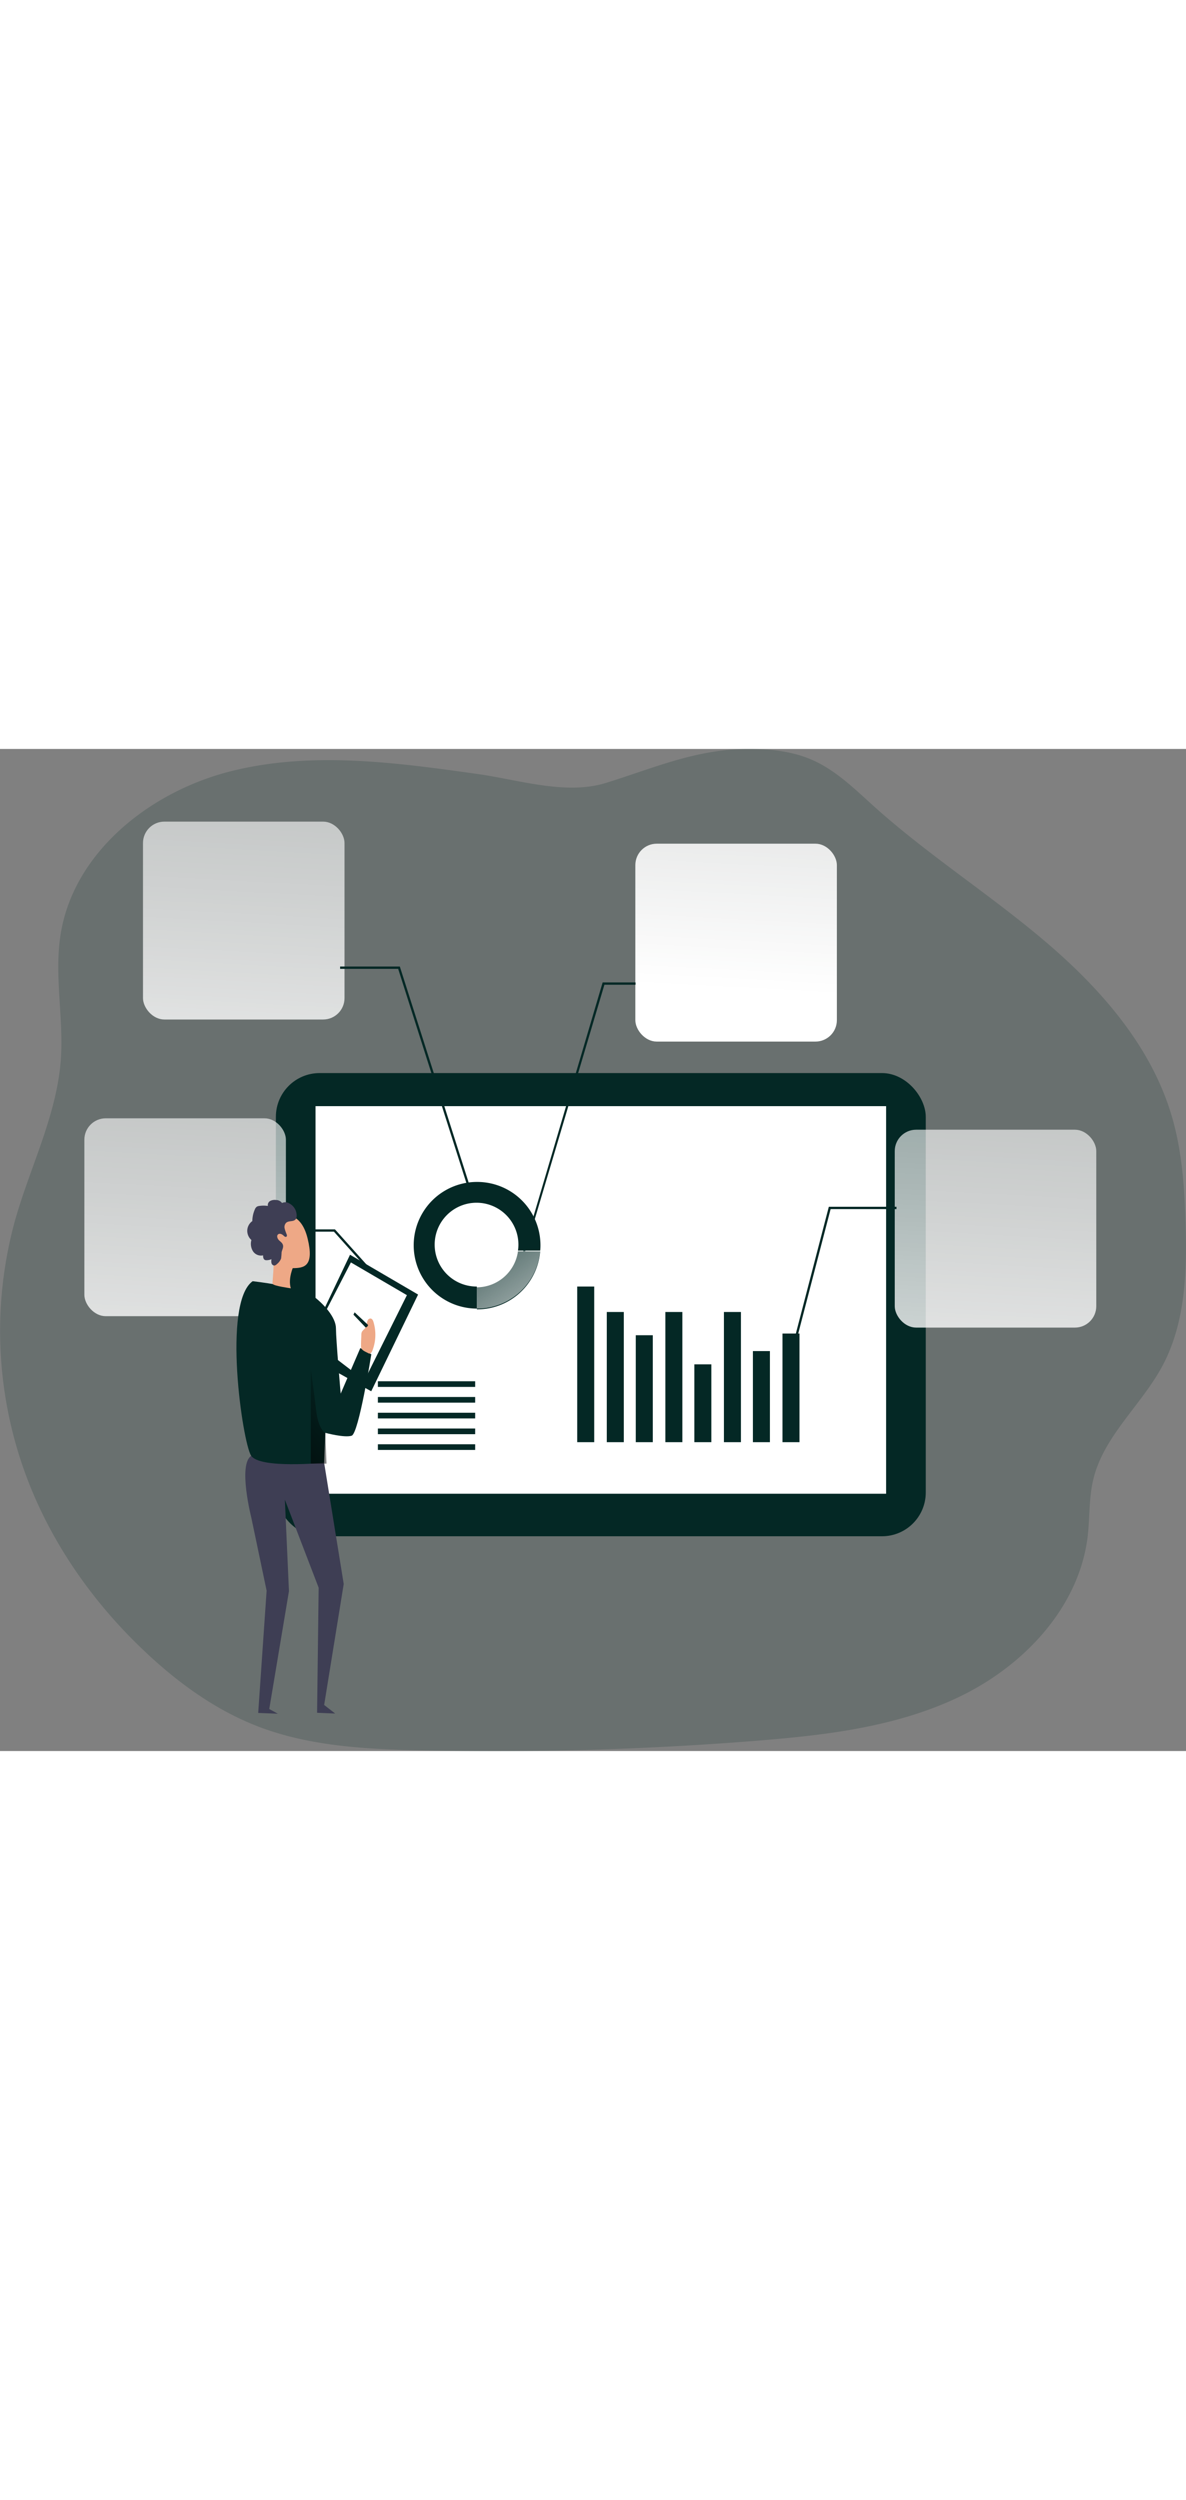 <svg id="Layer_1" data-name="Layer 1" xmlns="http://www.w3.org/2000/svg" xmlns:xlink="http://www.w3.org/1999/xlink" viewBox="0 0 414.13 349.66" data-imageid="data-analytics-monochromatic-57954" imageName="Аналитика данных" class="illustrations_image" style="width: 166px;"><rect x="0" y="0" width="414.13" height="349.66" fill="#808080" stroke="none"/><defs><linearGradient id="linear-gradient" x1="361.96" y1="-94.79" x2="341.4" y2="280.86" gradientUnits="userSpaceOnUse"><stop offset="0.02" stop-color="#fff" stop-opacity="0"/><stop offset="0.14" stop-color="#fff" stop-opacity="0.06"/><stop offset="0.32" stop-color="#fff" stop-opacity="0.39"/><stop offset="0.68" stop-color="#fff" stop-opacity="0.68"/><stop offset="1" stop-color="#fff"/></linearGradient><linearGradient id="linear-gradient-2" x1="276.72" y1="-291.9" x2="256.15" y2="83.75" gradientUnits="userSpaceOnUse"><stop offset="0.02" stop-color="#fff" stop-opacity="0"/><stop offset="0.32" stop-color="#fff" stop-opacity="0.39"/><stop offset="0.68" stop-color="#fff" stop-opacity="0.68"/><stop offset="1" stop-color="#fff"/></linearGradient><linearGradient id="linear-gradient-3" x1="99.56" y1="-203.95" x2="78.99" y2="171.7" xlink:href="#linear-gradient-2"/><linearGradient id="linear-gradient-4" x1="78.9" y1="-97.11" x2="58.34" y2="278.54" xlink:href="#linear-gradient-2"/><linearGradient id="linear-gradient-5" x1="171.99" y1="198.08" x2="209.46" y2="249.88" xlink:href="#linear-gradient-2"/><linearGradient id="linear-gradient-6" x1="136.72" y1="253.93" x2="91.04" y2="293.64" gradientUnits="userSpaceOnUse"><stop offset="0" stop-opacity="0"/><stop offset="0.99"/></linearGradient></defs><title>Analyza Data and chart</title><path d="M416,249.47c-7.32,13.79-20.57,24.56-24.24,39.74-1.59,6.55-1.22,13.42-2,20.12-2.88,23.48-20.48,43.05-41.47,54.14-.88.48-1.77.92-2.66,1.36-13.77,6.73-28.69,10.4-43.9,12.69-9.25,1.38-18.61,2.24-27.89,3q-57.87,4.58-116,3.34c-18.71-.38-37.79-1.27-55.39-7.48-.9-.31-1.79-.64-2.68-1-14.28-5.55-26.95-14.64-38.17-25.06l-.51-.48c-16.74-15.64-30.57-34.53-39.52-55.62A145.18,145.18,0,0,1,15.21,199c5.29-18.75,14.53-36.63,16-56,1.07-14.6-2.36-29.38-.07-43.84,4.53-28.7,31.21-49.83,59.38-56.94s57.82-3.06,86.59,1c14.06,2,30.51,7.37,44.42,3.07C238.6,41,253,34.46,271.42,34.42c7.53,0,15.21.79,22.11,3.81,8.36,3.65,15,10.27,21.77,16.36,18.95,17,40.55,30.74,59.92,47.24s36.91,36.58,44,61c3.49,11.94,4.35,24.49,4.72,36.92C424.48,216.73,423.93,234.48,416,249.47Z" transform="translate(-9.98 -34.42)" fill="#042825" opacity="0.18" style="isolation:isolate" class="target-color"/><rect x="96.33" y="113.1" width="226.93" height="161.62" rx="15.27" fill="#042825" class="target-color"/><rect x="110.18" y="124.64" width="199.23" height="135.24" fill="#fff"/><rect x="201.55" y="187.58" width="5.94" height="54.31" fill="#042825" class="target-color"/><rect x="211.88" y="196.46" width="5.94" height="45.43" fill="#042825" class="target-color"/><rect x="222" y="204.57" width="5.94" height="37.32" fill="#042825" class="target-color"/><rect x="232.33" y="196.46" width="5.94" height="45.43" fill="#042825" class="target-color"/><rect x="242.45" y="214.73" width="5.94" height="27.16" fill="#042825" class="target-color"/><rect x="252.78" y="196.46" width="5.94" height="45.43" fill="#042825" class="target-color"/><rect x="262.9" y="210.1" width="5.94" height="31.79" fill="#042825" class="target-color"/><rect x="273.23" y="203.98" width="5.94" height="37.91" fill="#042825" class="target-color"/><rect x="131.95" y="220.63" width="33.97" height="1.98" fill="#042825" class="target-color"/><rect x="131.95" y="226.12" width="33.97" height="1.98" fill="#042825" class="target-color"/><rect x="131.95" y="231.62" width="33.97" height="1.98" fill="#042825" class="target-color"/><rect x="131.95" y="237.12" width="33.97" height="1.98" fill="#042825" class="target-color"/><rect x="131.95" y="242.62" width="33.97" height="1.98" fill="#042825" class="target-color"/><rect x="178.13" y="220.63" width="33.97" height="24.41" fill="none"/><path d="M176.6,185.5a22.1,22.1,0,0,0-.13,44.2V222h-.09A14.62,14.62,0,1,1,191,207.38a13.19,13.19,0,0,1-.16,2.09h7.77a16.72,16.72,0,0,0,.09-1.87A22.09,22.09,0,0,0,176.6,185.5Z" transform="translate(-9.98 -34.42)" fill="#042825" class="target-color"/><rect x="312.43" y="132.86" width="70.37" height="69.05" rx="7.47" fill="url(#linear-gradient)"/><rect x="221.85" y="33.06" width="70.37" height="69.05" rx="7.47" fill="url(#linear-gradient-2)"/><rect x="49.93" y="25.36" width="70.37" height="69.05" rx="7.47" fill="url(#linear-gradient-3)"/><rect x="29.46" y="128.88" width="70.37" height="69.05" rx="7.47" fill="url(#linear-gradient-4)"/><polygon points="277.09 210.29 276.31 210.09 289.41 159.75 313.03 159.75 313.03 160.56 290.04 160.56 277.09 210.29" fill="#042825" class="target-color"/><polygon points="221.92 82.28 211.05 82.28 181.58 181.41 180.89 181.34 210.43 81.47 221.92 81.47 221.92 82.28" fill="#042825" class="target-color"/><polygon points="164.99 158.17 139.03 76.73 118.76 76.73 118.76 75.92 139.62 75.92 139.71 76.21 165.76 157.92 164.99 158.17" fill="#042825" class="target-color"/><polygon points="135.06 189.02 116.6 168.44 98.5 168.44 98.5 167.63 116.96 167.63 135.67 188.48 135.06 189.02" fill="#042825" class="target-color"/><path d="M198.61,209.74a22.07,22.07,0,0,1-22,20.23h-.13v-7.69a14.61,14.61,0,0,0,14.37-12.54Z" transform="translate(-9.98 -34.42)" fill="#042825" class="target-color"/><path d="M198.61,209.47a22.07,22.07,0,0,1-22,20.23h-.13V222a14.6,14.6,0,0,0,14.37-12.53Z" transform="translate(-9.98 -34.42)" fill="url(#linear-gradient-5)"/><polygon points="111.93 198.1 122.22 176.49 145.99 190.38 129.63 224.13 116.87 217.03 111.93 198.1" fill="#042825" class="target-color"/><polygon points="113.88 195.94 122.53 179.17 142.08 190.59 127.26 220.33 117.18 212.61 113.88 195.94" fill="#fff"/><path d="M123.17,283.53,130,325.79,123.17,368l3.85,3-6.32-.27.55-43.63-11.8-30.73,1.43,31.91L104,369.42l3,1.64-6.86-.27,2.94-42.66-5.35-25.51s-4.72-18.54,0-21.56S123.17,283.53,123.17,283.53Z" transform="translate(-9.98 -34.42)" fill="#3e3e54"/><path d="M98.2,220.14S114.81,222,118.92,225s8.37,7.76,8.37,11.6,1.65,22.77,1.65,22.77l6.86-15.91,3.84,2.19s-4.39,27.58-6.86,28.4-9.19-1-9.19-1l-.42,10.43s-22.5,2.19-25.51-2.47S87.54,227.76,98.2,220.14Z" transform="translate(-9.98 -34.42)" fill="#042825" class="target-color"/><path d="M112.46,214.93s-2,4.23-.93,7.69c0,0-6.17-.84-6.35-1.57s.77-7.2.06-9.19S112.46,214.93,112.46,214.93Z" transform="translate(-9.98 -34.42)" fill="#eea886"/><path d="M105.83,197.71c2.43-1,9.08-2.5,11.54,7.43s-1.28,10.41-5.15,10.45-10.39-6.25-11-8.28S98.92,200.69,105.83,197.71Z" transform="translate(-9.98 -34.42)" fill="#eea886"/><path d="M136.15,238.86a2.7,2.7,0,0,1,.1-.8c.23-.73,1-1.13,1.42-1.78a3.65,3.65,0,0,0,.4-1.34,3.25,3.25,0,0,1,.33-1.19,1.07,1.07,0,0,1,1-.59c.56.08.85.7,1,1.24a15.36,15.36,0,0,1-.4,10c-.18.47-.51,1-1,1a1.2,1.2,0,0,1-.48-.17c-1-.54-2.42-1-2.47-2.17C136,241.63,136.12,240.23,136.15,238.86Z" transform="translate(-9.98 -34.42)" fill="#eea886"/><path d="M138.47,235.37,133.81,231l-.41.82,4.27,4.48S138.54,236,138.47,235.37Z" transform="translate(-9.98 -34.42)" fill="#042825" class="target-color"/><path d="M123.59,273.1s-2.41-1-3.23-8-1.85-14.2-1.85-14.2V283.8H124Z" transform="translate(-9.98 -34.42)" fill="url(#linear-gradient-6)"/><path d="M113.26,195.54A4.82,4.82,0,0,0,111,193a2.62,2.62,0,0,0-2.54-.14,2.58,2.58,0,0,0-2.09-1.05,3.43,3.43,0,0,0-2,.31,1.65,1.65,0,0,0-.85,1.76,10.54,10.54,0,0,0-3,0,2.22,2.22,0,0,0-.88.28,2.16,2.16,0,0,0-.7,1,10.23,10.23,0,0,0-.85,4,4.23,4.23,0,0,0-1.77,3.22,4.29,4.29,0,0,0,1.45,3.39,4.86,4.86,0,0,0,.54,3.91,3.35,3.35,0,0,0,3.53,1.44c0,.6.08,1.33.63,1.6a1.38,1.38,0,0,0,.61.1,4.6,4.6,0,0,0,1.71-.36,3.16,3.16,0,0,0,0,1.4,1.08,1.08,0,0,0,1,.82,1.6,1.6,0,0,0,.88-.51,4.55,4.55,0,0,0,1.46-1.94,19.44,19.44,0,0,0,.18-2.17c.16-.85.7-1.68.48-2.51s-.91-1.2-1.44-1.75-.85-1.53-.27-2,1.43-.05,1.95.47c.26.25.63.54.93.35s.21-.59.1-.89a12.56,12.56,0,0,1-.69-2,2.09,2.09,0,0,1,.56-2c.86-.73,2.25-.32,3.09-1S113.58,196.41,113.26,195.54Z" transform="translate(-9.98 -34.42)" fill="#3e3e54"/></svg>